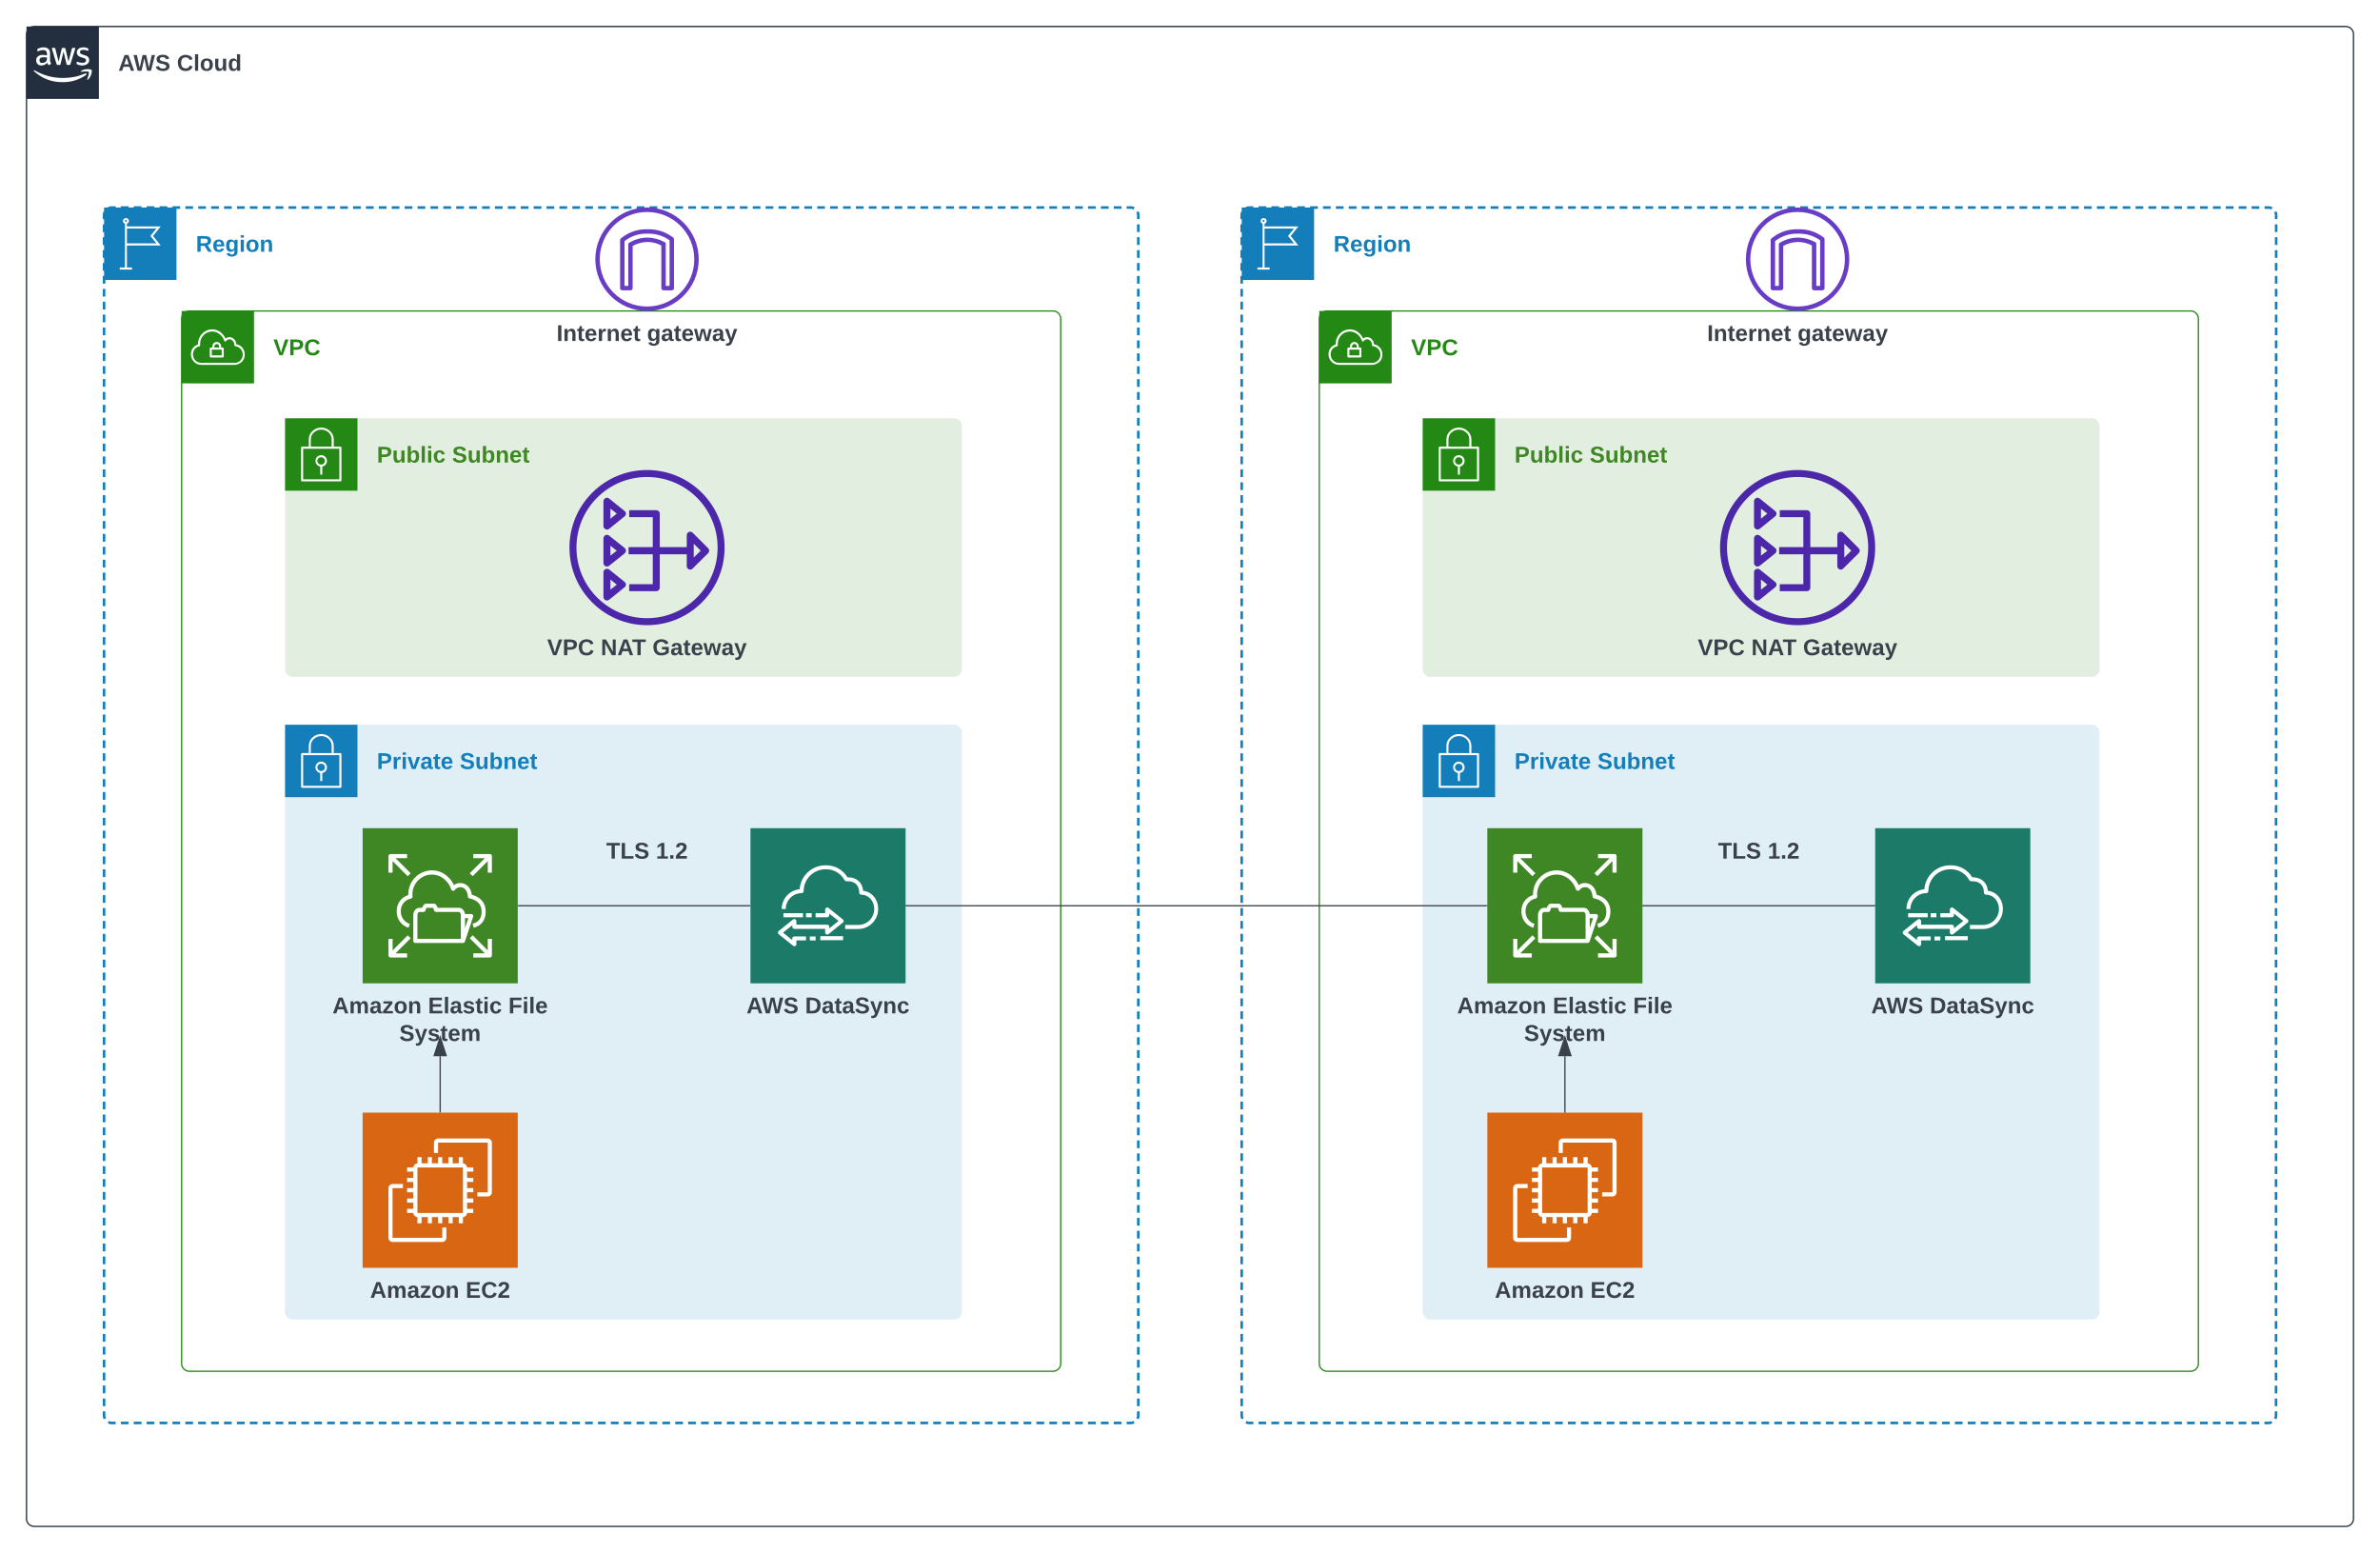 <svg xmlns="http://www.w3.org/2000/svg" xmlns:xlink="http://www.w3.org/1999/xlink" xmlns:lucid="lucid" width="1841" height="1201"><g transform="translate(120.5 180.5)" lucid:page-tab-id="0_0"><path d="M-100-154a6 6 0 0 1 6-6h1788a6 6 0 0 1 6 6V994a6 6 0 0 1-6 6H-94a6 6 0 0 1-6-6z" stroke="#232f3e" fill="#fff" fill-opacity="0"/><path d="M-100-160h56v56h-56v-56z" stroke="#fff" stroke-opacity="0" fill="#232f3e"/><path d="M-81.78-134.13c-.04.48.05.87.17 1.34.1.4.28.7.48 1.08.04.1.08.2.08.33 0 .2-.12.36-.28.46l-.95.62c-.12.08-.25.13-.37.13-.16 0-.33-.06-.45-.2-.2-.22-.36-.43-.52-.7-.17-.25-.3-.53-.45-.86-1.1 1.37-2.63 2.1-4.4 2.06-1.15.06-2.13-.3-2.96-1.08-.78-.8-1.14-1.76-1.1-2.85-.05-1.23.4-2.28 1.35-3.08 1.07-.85 2.3-1.23 3.66-1.16.57 0 1.02.02 1.6.1.57.1 1.1.2 1.72.33v-1.1c.08-.88-.16-1.67-.7-2.37-.74-.56-1.56-.8-2.46-.7-.53 0-1.03.07-1.6.2-.58.13-1.03.3-1.6.5l-.5.2h-.24c-.2 0-.33-.16-.33-.45v-.75c0-.18.04-.34.12-.5.1-.16.24-.26.4-.33.66-.3 1.2-.5 1.9-.67.77-.2 1.47-.3 2.3-.28 1.47-.13 2.78.26 3.9 1.2.94 1.05 1.35 2.28 1.22 3.67zm-6.07 2.28c.57 0 1.06-.1 1.6-.28.57-.2 1.03-.5 1.44-.96h-.02c.25-.27.42-.56.5-.93.12-.45.16-.84.16-1.3v-.67c-.53-.1-.94-.17-1.44-.2H-87c-.8-.08-1.55.12-2.2.58-.54.45-.8 1.04-.75 1.73-.04.62.13 1.16.54 1.6.44.38.97.52 1.55.45zm12 1.6c-.22 0-.42-.03-.6-.15-.15-.17-.23-.36-.32-.6l-3.5-11.5-.1-.62c0-.24.1-.37.36-.37h1.47c.2 0 .37.04.57.15.17.18.25.37.3.6l2.5 9.96 2.38-9.93c0-.24.08-.44.28-.6.17-.12.37-.16.58-.14h1.2c.24-.02.4.02.6.13.17.2.25.37.3.6l2.33 9.95 2.56-10c.04-.2.16-.4.33-.58.15-.1.36-.17.56-.14h1.4c.16 0 .33.12.37.3v.31s0 .2-.12.35l-3.6 11.53c-.05.22-.13.42-.3.6-.2.1-.37.14-.57.13h-1.27c-.25.04-.45-.02-.62-.15-.16-.17-.24-.36-.3-.6l-2.3-9.6-2.28 9.6c-.05.24-.13.44-.3.6-.2.13-.4.2-.6.16zm19.2.38c-.82 0-1.52-.07-2.3-.25-.65-.13-1.14-.3-1.72-.6-.2-.1-.37-.23-.45-.4-.08-.16-.12-.3-.12-.45v-.75c0-.3.12-.46.32-.46h.3l.36.16c.58.23 1.03.4 1.6.5.62.14 1.15.2 1.8.2.8.05 1.5-.1 2.2-.5.48-.3.77-.8.72-1.4.05-.4-.12-.76-.37-1.04-.46-.4-.95-.65-1.52-.8l-2.18-.68c-.95-.25-1.73-.73-2.38-1.5-.5-.65-.74-1.35-.74-2.18 0-.6.12-1.08.4-1.6.3-.5.63-.9 1.08-1.22.5-.38.98-.6 1.6-.78.66-.18 1.2-.26 1.9-.25.32-.03.6-.03.97 0l1 .16.8.22.67.26c.16.1.28.22.45.38.08.15.12.3.12.5v.7c0 .3-.12.47-.37.47-.2-.03-.37-.1-.57-.18-.95-.43-1.8-.6-2.88-.58-.7-.04-1.3.1-1.97.4-.5.3-.74.8-.7 1.36 0 .4.13.76.45 1.05.5.4 1 .65 1.6.82l2.1.67c.95.24 1.7.7 2.3 1.44.5.64.7 1.3.7 2.1 0 .63-.13 1.17-.37 1.73-.3.55-.62.95-1.1 1.32-.5.4-1 .66-1.6.84-.75.23-1.4.33-2.15.34zM-53.9-122.52c-5.6 3.82-11.36 5.58-18.15 5.56-8.54.05-15.82-2.74-22.16-8.45-.5-.42 0-1 .48-.68 7.07 4.05 14.03 5.9 22.2 5.9 6.1-.04 11.3-1.1 16.93-3.47.83-.35 1.52.55.7 1.14z" stroke="#fff" stroke-opacity="0" fill="#fff"/><path d="M-51.84-124.8c-.64-.8-4.16-.38-5.75-.2-.46 0-.53-.36-.1-.67 2.8-1.97 7.42-1.4 8-.73.6.67-.14 5.28-2.78 7.48-.4.34-.78.15-.6-.28.54-1.52 1.86-4.83 1.24-5.6z" stroke="#fff" stroke-opacity="0" fill="#fff"/><use xlink:href="#a" transform="matrix(1,0,0,1,-29,-140) translate(0 14.222)"/><use xlink:href="#b" transform="matrix(1,0,0,1,-29,-140) translate(45.333 14.222)"/><path d="M-40-14a6 6 0 0 1 6-6h788a6 6 0 0 1 6 6v928a6 6 0 0 1-6 6H-34a6 6 0 0 1-6-6z" fill="#fff" fill-opacity="0"/><path d="M-36.72-19.35l.87-.36.9-.23.95-.07h3m3.98 0h6m3.98 0h5.98m4 0h5.98m4 0h5.97m3.98 0h6m3.98 0h5.98m4 0h5.97m4 0h6m3.98 0h5.98m4 0h5.98m4 0h5.97m4 0h6m3.98 0h5.98m4 0h5.98m4 0h5.97m4 0h6m3.98 0h5.98m4 0h5.98m4 0h5.97m4 0h6m3.98 0h5.98m4 0h5.97m4 0h5.98m4 0h5.98m4 0h5.98m4 0h5.97m4 0h5.98m4 0h5.98m4 0h5.98m4 0h5.97m4 0h5.98m4 0h5.98m4 0h5.98m4 0h5.97m4 0h5.98m4 0h5.98m4 0h5.98m4 0h5.97m4 0H358m4 0h5.98m4 0h5.97m4 0h5.98m4 0h5.97m4 0h5.98m4 0h5.97m4 0h5.98m4 0h5.97m4 0h5.98m4 0h5.97m4 0h5.98m4 0h5.97m4 0h5.98m4 0h5.97m4 0h5.98m4 0h5.97m4 0h5.98m4 0h5.97m4 0h5.97m4 0h5.98m4 0h5.97m4 0h5.98m4 0h5.97m4 0h5.98m4 0h5.97m4 0h5.98m4 0h5.97m4 0h5.98m4 0h5.97m4 0h5.98m4 0h5.97m4 0h5.98m3.98 0h6m3.98 0h5.98m4 0h5.98m4 0h5.97m3.98 0h6m3.98 0h5.98m4 0H747m4 0H754l.94.07.9.22.88.35m2.63 2.63l.36.87.23.9.07.95v3m0 4v5.97m0 4v5.98m0 4v5.98m0 4v5.98m0 4v6m0 3.98v5.98m0 4v5.98m0 4v5.98m0 4v5.98m0 4v5.98m0 4v5.98m0 4v5.97m0 4v5.98m0 4v6m0 3.98v6m0 3.98v6m0 3.98v6m0 3.98v6m0 3.98v6m0 3.98v5.98m0 4v5.98m0 4v5.98m0 4v5.98m0 4v5.98m0 4v5.98m0 4v5.97m0 4v5.98m0 4v6m0 3.98v6m0 3.98v6m0 3.98v6m0 3.98v6m0 3.98v5.98m0 4v5.98m0 4v5.98m0 4v5.98m0 4v5.98m0 4v5.98m0 4v5.97m0 4v5.98m0 4v5.98m0 4v6m0 3.98v6m0 3.98v6m0 3.98v6m0 3.98V448m0 4v5.98m0 4v5.98m0 4v5.98m0 4v5.98m0 4v5.98m0 4v5.98m0 4v5.97m0 4v5.98m0 4v5.98m0 4v6m0 3.98v6m0 3.98v6m0 3.98v6m0 3.98v5.98m0 4v5.98m0 4v5.98m0 4v5.98m0 4v5.98m0 4v5.98m0 4v5.97m0 4v5.98m0 4v5.98m0 4v5.98m0 4v6m0 3.98v6m0 3.98v6m0 3.98v5.98m0 4v5.98m0 4v5.98m0 4v5.98m0 4v5.98m0 4v5.98m0 4v5.97m0 4v5.97m0 4v5.98m0 4v5.98m0 4v5.98m0 4v6m0 3.98v6m0 3.98v5.98m0 4v5.98m0 4v5.98m0 4v5.98m0 4v5.98m0 4v5.98m0 4V907m0 4V914l-.07.94-.22.9-.35.88m-2.63 2.63l-.87.36-.9.23-.95.07h-3m-3.98 0h-6m-3.98 0h-5.98m-4 0h-5.98m-4 0h-5.97m-3.98 0h-6m-3.98 0h-5.98m-4 0h-5.98m-3.98 0h-6m-3.98 0h-6m-3.97 0h-6m-3.98 0h-5.98m-4 0h-6m-3.98 0h-5.98m-4 0h-5.98m-4 0h-5.97m-4 0h-6m-3.98 0h-5.98m-4 0h-5.98m-4 0h-5.97m-4 0h-6m-3.98 0h-5.98m-4 0h-5.97m-4 0h-5.98m-4 0h-6m-3.98 0h-5.98m-4 0h-5.97m-4 0h-5.98m-4 0h-5.98m-4 0h-5.98m-4 0h-5.97m-4 0h-5.98m-4 0h-5.98m-4 0h-5.98m-4 0h-5.97m-4 0h-5.98m-4 0h-5.98m-4 0h-5.98m-4 0h-5.97m-4 0H362m-4 0h-5.98m-4 0h-5.97m-4 0h-5.98m-4 0h-5.97m-4 0h-5.98m-4 0h-5.97m-4 0h-5.98m-4 0h-5.97m-4 0h-5.98m-4 0h-5.97m-4 0h-5.98m-4 0h-5.97m-4 0h-5.98m-4 0h-5.97m-4 0h-5.97m-4 0h-5.98m-4 0h-5.97m-4 0h-5.98m-4 0h-5.97m-4 0h-5.98m-4 0h-5.97m-4 0h-5.98m-4 0h-5.97m-4 0h-5.98m-4 0h-5.97m-4 0h-5.98m-4 0H92.7m-4 0H82.7m-4 0h-5.97m-4 0h-5.98m-3.98 0h-6m-3.98 0h-6m-3.98 0h-6m-3.98 0h-5.98m-4 0H12.9m-4 0H2.92m-3.98 0h-6m-3.98 0h-5.98m-4 0H-27m-4 0H-34l-.94-.07-.9-.22-.88-.35m-2.63-2.63l-.36-.87-.23-.9-.07-.95v-3m0-4v-5.97m0-4v-5.98m0-4v-5.98m0-4v-5.98m0-4v-6m0-3.98v-6m0-3.98v-5.98m0-4v-5.98m0-4v-5.98m0-4v-5.98m0-4v-5.98m0-4v-5.98m0-4v-5.97m0-4v-6m0-3.98v-6m0-3.98v-6m0-3.98v-6m0-3.98v-6m0-3.98v-6m0-3.98v-5.98m0-4v-5.98m0-4v-5.98m0-4v-5.98m0-4v-5.98m0-4v-5.98m0-4v-5.97m0-4v-5.98m0-4v-6m0-3.98v-6m0-3.98v-6m0-3.98v-6m0-3.98v-5.98m0-4v-5.98m0-4v-5.98m0-4v-5.98m0-4v-5.98m0-4v-5.98m0-4v-5.98m0-4v-5.98m0-4v-5.97m0-4v-5.98m0-4v-6m0-3.98v-6m0-3.98v-6m0-3.98v-6m0-3.98V452m0-4v-5.98m0-4v-5.98m0-4v-5.98m0-4v-5.98m0-4v-5.98m0-4v-5.98m0-4v-5.97m0-4v-5.98m0-4v-5.98m0-4v-6m0-3.98v-6m0-3.98v-6m0-3.98v-6m0-3.98v-5.98m0-4v-5.98m0-4v-5.98m0-4v-5.98m0-4v-5.98m0-4v-5.98m0-4v-5.97m0-4v-5.98m0-4v-5.98m0-4v-5.98m0-4v-6m0-3.98v-6m0-3.98v-5.98m0-4v-5.98m0-4v-5.98m0-4v-5.98m0-4v-5.98m0-4v-5.98m0-4v-5.98m0-4v-5.98m0-4v-5.97m0-4v-5.98m0-4v-5.98m0-4V82.8m0-4v-6m0-3.98v-6m0-3.98v-5.98m0-4V42.9m0-4V32.9m0-4v-5.98m0-4v-5.98m0-4V2.97m0-4V-7m0-4v-3l.07-.94.22-.9.35-.88" stroke="#147eba" stroke-width="2" fill="none"/><path d="M-40-20h56v56h-56v-56z" stroke="#fff" stroke-opacity="0" fill="#147eba"/><path d="M3.84 9.36L-2.12 2l5.96-7.4h-26.17V-7.5c.98-.32 1.62-1.16 1.62-2.2-.1-1.15-1.03-2.02-2.17-2.14-1.3-.08-2.44.87-2.53 2.15 0 1.03.63 1.87 1.58 2.2V26.4h-4.02V28h9.44v-1.6h-3.93V9.37zM-23.12-10.4c.4-.03.76.33.76.73 0 .44-.32.76-.73.76-.4.03-.75-.33-.75-.73v-.04c0-.4.32-.72.73-.72zM.48-3.77L-4.17 2 .48 7.73h-22.8v-11.5z" stroke="#fff" stroke-opacity="0" fill="#fff"/><use xlink:href="#c" transform="matrix(1,0,0,1,31,0) translate(0 14.222)"/><path d="M20 66a6 6 0 0 1 6-6h668a6 6 0 0 1 6 6v808a6 6 0 0 1-6 6H26a6 6 0 0 1-6-6z" stroke="#248814" fill="#fff" fill-opacity="0"/><path d="M20 60h56v56H20V60z" stroke="#fff" stroke-opacity="0" fill="#248814"/><path d="M51.76 88.3h-1.18v-1.1c-.12-1.73-1.48-3.07-3.2-3.2-1.9-.13-3.54 1.3-3.67 3.2v1.07h-1.17c-.45 0-.8.36-.8.8v6.13c0 .44.36.8.8.8h9.23c.44 0 .8-.36.8-.8v-6.1c0-.43-.36-.8-.8-.8zm-6.4-1.06c.1-1.02 1-1.77 2-1.67.9.08 1.58.77 1.67 1.67v1.06H45.3zM51 94.32h-7.67V89.9h7.63z" stroke="#fff" stroke-opacity="0" fill="#fff"/><path d="M62.27 85.75c-.1-2.45-1.58-4.48-3.87-5.3-1.58-.47-3.16-.14-4.4.9-.68-1.45-1.47-2.6-2.6-3.76-3.24-3.36-7.94-4.3-12.18-2.4-4.04 1.9-6.4 5.63-6.54 10.05v.7c-3.4.97-5.66 4.08-5.5 7.65v.63c.4 4.28 3.92 7.52 8.2 7.47h26s7.42-.64 7.42-8.1c.04-3.9-2.66-7.2-6.53-7.85zm-.96 14.38H35.4c-3.47.06-6.3-2.52-6.6-5.96v-.52c-.15-3.05 1.93-5.7 4.92-6.3.38-.12.63-.48.6-.9-.06-.4-.06-.73 0-1.14.07-3.78 2.1-6.94 5.52-8.6 1.25-.56 2.4-.8 3.83-.84 2.62.08 4.87 1.04 6.7 2.94 1.25 1.3 2.04 2.6 2.62 4.3.03.15.1.28.24.37.37.27.87.2 1.12-.17.83-1.18 2.25-1.67 3.62-1.3 1.8.72 2.87 2.4 2.83 4.32-.07.4.22.83.64.9 3.58.36 6.2 3.55 5.82 7.12-.3 3.13-2.7 5.52-5.82 5.85z" stroke="#fff" stroke-opacity="0" fill="#fff"/><use xlink:href="#d" transform="matrix(1,0,0,1,91,80) translate(0 14.222)"/><path d="M100 149a6 6 0 0 1 6-6h511.54a6 6 0 0 1 6 6v188a6 6 0 0 1-6 6H106a6 6 0 0 1-6-6z" fill="#248814" fill-opacity=".13"/><path d="M100 143h56v56h-56v-56z" stroke="#fff" stroke-opacity="0" fill="#248814"/><path d="M143.38 165.18c-.15-.17-.34-.25-.56-.25h-5.15v-5.58c-.03-2.54-.96-4.7-2.84-6.4-1.9-1.83-4.15-2.75-6.77-2.75-2.65 0-4.9.83-6.8 2.62-1.9 1.7-2.87 3.87-2.9 6.4v5.66h-5.15c-.24 0-.43.1-.58.25-.16.17-.22.34-.22.6V191c0 .43.34.8.8.8h29.6c.46 0 .8-.37.8-.8v-25.28c0-.2-.06-.38-.22-.54zm-23.46-5.9c.03-2.13.8-3.88 2.37-5.3 1.6-1.5 3.52-2.2 5.73-2.2 2.22 0 4.12.75 5.7 2.25 1.54 1.4 2.32 3.2 2.32 5.32v5.58H119.9zm22.1 30.94h-28.03v-23.7h28z" stroke="#fff" stroke-opacity="0" fill="#fff"/><path d="M127.2 180.3v6.25h1.6v-6.23c2.13-.4 3.62-2.2 3.63-4.35 0-2.43-1.97-4.4-4.4-4.43-2.2-.03-4.06 1.5-4.44 3.68-.42 2.4 1.2 4.68 3.6 5.1zm.82-7.15c.78 0 1.44.27 2 .82.54.56.82 1.22.8 2 .03 1.55-1.2 2.8-2.74 2.82h-.06c-1.56.1-2.92-1.06-3.04-2.62-.12-1.56 1.05-2.93 2.6-3.03.16-.02.28-.02.44 0z" stroke="#fff" stroke-opacity="0" fill="#fff"/><use xlink:href="#e" transform="matrix(1,0,0,1,171,163) translate(0 14.222)"/><use xlink:href="#f" transform="matrix(1,0,0,1,171,163) translate(58.173 14.222)"/><path d="M100 386a6 6 0 0 1 6-6h511.54a6 6 0 0 1 6 6v448a6 6 0 0 1-6 6H106a6 6 0 0 1-6-6z" fill="#147eba" fill-opacity=".13"/><path d="M100 380h56v56h-56v-56z" stroke="#fff" stroke-opacity="0" fill="#147eba"/><path d="M143.38 402.18c-.15-.17-.34-.25-.56-.25h-5.15v-5.58c-.03-2.54-.96-4.7-2.84-6.4-1.9-1.83-4.15-2.75-6.77-2.75-2.65 0-4.9.83-6.8 2.62-1.9 1.7-2.87 3.87-2.9 6.4v5.66h-5.15c-.24 0-.43.1-.58.25-.16.17-.22.34-.22.6V428c0 .43.34.8.8.8h29.6c.46 0 .8-.37.8-.8v-25.28c0-.2-.06-.38-.22-.54zm-23.46-5.9c.03-2.13.8-3.88 2.37-5.3 1.6-1.5 3.52-2.2 5.73-2.2 2.22 0 4.12.75 5.7 2.25 1.54 1.4 2.32 3.2 2.32 5.32v5.58H119.9zm22.1 30.94h-28.03v-23.7h28z" stroke="#fff" stroke-opacity="0" fill="#fff"/><path d="M127.2 417.3v6.25h1.6v-6.23c2.13-.4 3.62-2.2 3.63-4.35 0-2.43-1.97-4.4-4.4-4.43-2.2-.03-4.06 1.5-4.44 3.68-.42 2.4 1.2 4.68 3.6 5.1zm.82-7.15c.78 0 1.44.27 2 .83.54.55.82 1.2.8 2 .03 1.54-1.2 2.8-2.74 2.8h-.06c-1.56.13-2.92-1.04-3.04-2.6-.12-1.56 1.05-2.93 2.6-3.03.16-.02.28-.02.44 0z" stroke="#fff" stroke-opacity="0" fill="#fff"/><use xlink:href="#g" transform="matrix(1,0,0,1,171,400) translate(0 14.222)"/><use xlink:href="#h" transform="matrix(1,0,0,1,171,400) translate(64.148 14.222)"/><path d="M840-14a6 6 0 0 1 6-6h788a6 6 0 0 1 6 6v928a6 6 0 0 1-6 6H846a6 6 0 0 1-6-6z" fill="#fff" fill-opacity="0"/><path d="M843.28-19.35l.87-.36.9-.23.95-.07h3m3.98 0h6m3.98 0h5.98m4 0h5.98m4 0h5.97m3.98 0h6m3.98 0h5.98m4 0h5.98m3.98 0h6m3.98 0h6m3.97 0h6m3.98 0h5.98m4 0h6m3.98 0h5.98m4 0h5.98m4 0h5.97m4 0h6m3.98 0h5.98m4 0h5.98m4 0h5.97m4 0h6m3.98 0h5.98m4 0h5.97m4 0h5.98m4 0h5.98m4 0h5.98m4 0h5.97m4 0h5.98m4 0h5.98m4 0h5.98m4 0h5.97m4 0h5.98m4 0h5.98m4 0h5.98m4 0h5.97m4 0h5.98m4 0h5.98m4 0h5.98m4 0h5.97m4 0h5.98m4 0h5.98m4 0h5.97m4 0h5.98m4 0h5.97m4 0h5.98m4 0h5.97m4 0h5.98m4 0h5.97m4 0h5.98m4 0h5.97m4 0h5.98m4 0h5.97m4 0h5.98m4 0h5.97m4 0h5.97m4 0h5.98m4 0h5.98m4 0h5.97m4 0h5.97m4 0h5.98m4 0h5.97m4 0h5.98m4 0h5.97m4 0h5.98m4 0h5.97m4 0h5.98m4 0h5.97m4 0h5.98m4 0h5.97m4 0h5.98m3.98 0h6m3.98 0h6m3.98 0h6m3.98 0h5.98m4 0h5.98m4 0h5.97m3.98 0h6m3.98 0h5.98m4 0h5.98m4 0h2.98l.94.07.9.22.88.35m2.63 2.63l.36.87.23.9.07.95v3m0 4v5.97m0 4v5.98m0 4v5.98m0 4v5.98m0 4v6m0 3.98v5.98m0 4v5.98m0 4v5.98m0 4v5.98m0 4v5.98m0 4v5.98m0 4v5.97m0 4v5.98m0 4v6m0 3.98v6m0 3.98v6m0 3.98v6m0 3.98v6m0 3.98v6m0 3.98v5.98m0 4v5.98m0 4v5.98m0 4v5.98m0 4v5.98m0 4v5.98m0 4v5.97m0 4v5.98m0 4v6m0 3.98v6m0 3.98v6m0 3.98v6m0 3.98v6m0 3.98v5.98m0 4v5.98m0 4v5.98m0 4v5.98m0 4v5.98m0 4v5.98m0 4v5.97m0 4v5.98m0 4v5.98m0 4v6m0 3.98v6m0 3.98v6m0 3.98v6m0 3.98V448m0 4v5.98m0 4v5.98m0 4v5.98m0 4v5.98m0 4v5.98m0 4v5.98m0 4v5.97m0 4v5.98m0 4v5.98m0 4v6m0 3.98v6m0 3.98v6m0 3.98v6m0 3.98v5.98m0 4v5.98m0 4v5.98m0 4v5.98m0 4v5.98m0 4v5.98m0 4v5.97m0 4v5.98m0 4v5.98m0 4v5.98m0 4v6m0 3.98v6m0 3.98v6m0 3.98v5.98m0 4v5.98m0 4v5.98m0 4v5.98m0 4v5.98m0 4v5.98m0 4v5.97m0 4v5.97m0 4v5.98m0 4v5.98m0 4v5.98m0 4v6m0 3.98v6m0 3.98v5.98m0 4v5.98m0 4v5.98m0 4v5.98m0 4v5.98m0 4v5.98m0 4V907m0 4V914l-.07.94-.22.9-.35.88m-2.63 2.63l-.87.36-.9.23-.95.07h-3m-3.98 0h-6m-3.98 0h-5.98m-4 0h-5.98m-4 0h-5.97m-3.98 0h-6m-3.98 0h-5.98m-4 0h-5.98m-4 0h-5.97m-3.98 0h-6m-3.97 0h-6m-3.98 0h-5.98m-4 0h-6m-3.98 0h-5.98m-4 0h-5.98m-4 0h-5.97m-4 0h-6m-3.98 0h-5.98m-4 0h-5.98m-4 0h-5.97m-4 0h-6m-3.98 0h-5.98m-4 0h-5.97m-4 0h-5.98m-4 0h-5.98m-4 0h-5.98m-4 0h-5.97m-4 0h-5.98m-4 0h-5.98m-4 0h-5.98m-4 0h-5.97m-4 0h-5.98m-4 0h-5.98m-4 0h-5.98m-4 0h-5.97m-4 0h-5.98m-4 0h-5.98m-4 0h-5.98m-4 0h-5.97m-4 0H1242m-4 0h-5.98m-4 0h-5.97m-4 0h-5.98m-4 0h-5.97m-4 0h-5.98m-4 0h-5.97m-4 0h-5.98m-4 0h-5.97m-4 0h-5.98m-4 0h-5.97m-4 0h-5.98m-4 0h-5.97m-4 0h-5.98m-4 0h-5.97m-4 0h-5.97m-4 0h-5.98m-4 0h-5.98m-4 0h-5.97m-4 0h-5.97m-4 0h-5.98m-4 0h-5.97m-4 0h-5.98m-4 0h-5.97m-4 0h-5.98m-4 0h-5.97m-4 0h-5.98m-4 0h-5.97m-4 0h-5.98m-4 0h-5.97m-4 0h-5.98m-4 0h-5.97m-4 0h-5.98m-3.98 0h-6m-3.98 0h-5.98m-4 0h-5.98m-4 0h-5.97m-3.98 0h-6m-3.98 0h-5.98m-4 0H853m-4 0H846l-.94-.07-.9-.22-.88-.35m-2.63-2.63l-.36-.87-.23-.9-.07-.95v-3m0-4v-5.97m0-4v-5.98m0-4v-5.98m0-4v-5.98m0-4v-6m0-3.98v-6m0-3.98v-5.98m0-4v-5.98m0-4v-5.98m0-4v-5.98m0-4v-5.98m0-4v-5.98m0-4v-5.97m0-4v-6m0-3.98v-6m0-3.98v-6m0-3.98v-6m0-3.98v-6m0-3.98v-6m0-3.98v-5.98m0-4v-5.98m0-4v-5.98m0-4v-5.98m0-4v-5.98m0-4v-5.98m0-4v-5.97m0-4v-5.98m0-4v-6m0-3.98v-6m0-3.98v-6m0-3.98v-6m0-3.98v-5.98m0-4v-5.98m0-4v-5.98m0-4v-5.98m0-4v-5.98m0-4v-5.98m0-4v-5.98m0-4v-5.98m0-4v-5.97m0-4v-5.98m0-4v-6m0-3.98v-6m0-3.98v-6m0-3.98v-6m0-3.98V452m0-4v-5.98m0-4v-5.98m0-4v-5.98m0-4v-5.98m0-4v-5.98m0-4v-5.98m0-4v-5.97m0-4v-5.98m0-4v-5.98m0-4v-6m0-3.98v-6m0-3.98v-6m0-3.98v-6m0-3.98v-5.98m0-4v-5.98m0-4v-5.98m0-4v-5.98m0-4v-5.98m0-4v-5.98m0-4v-5.97m0-4v-5.98m0-4v-5.98m0-4v-5.98m0-4v-6m0-3.98v-6m0-3.98v-5.98m0-4v-5.98m0-4v-5.98m0-4v-5.98m0-4v-5.98m0-4v-5.98m0-4v-5.98m0-4v-5.98m0-4v-5.97m0-4v-5.98m0-4v-5.98m0-4V82.8m0-4v-6m0-3.98v-6m0-3.98v-5.98m0-4V42.9m0-4V32.9m0-4v-5.98m0-4v-5.98m0-4V2.97m0-4V-7m0-4v-3l.07-.94.22-.9.35-.88" stroke="#147eba" stroke-width="2" fill="none"/><path d="M840-20h56v56h-56v-56z" stroke="#fff" stroke-opacity="0" fill="#147eba"/><path d="M883.84 9.36L877.88 2l5.96-7.4h-26.17V-7.5c.98-.32 1.62-1.16 1.62-2.2-.1-1.15-1.03-2.02-2.17-2.14-1.3-.08-2.44.87-2.53 2.15 0 1.03.63 1.87 1.58 2.2V26.4h-4.02V28h9.44v-1.6h-3.93V9.37zM856.88-10.4c.4-.03.76.33.76.73 0 .44-.32.76-.73.76-.4.03-.75-.33-.75-.73v-.04c0-.4.32-.72.73-.72zm23.6 6.62L875.83 2l4.65 5.73h-22.8v-11.5z" stroke="#fff" stroke-opacity="0" fill="#fff"/><use xlink:href="#c" transform="matrix(1,0,0,1,911,0) translate(0 14.222)"/><path d="M900 66a6 6 0 0 1 6-6h668a6 6 0 0 1 6 6v808a6 6 0 0 1-6 6H906a6 6 0 0 1-6-6z" stroke="#248814" fill="#fff" fill-opacity="0"/><path d="M900 60h56v56h-56V60z" stroke="#fff" stroke-opacity="0" fill="#248814"/><path d="M931.76 88.3h-1.18v-1.1c-.12-1.73-1.48-3.07-3.2-3.2-1.9-.13-3.54 1.3-3.67 3.2v1.07h-1.17c-.44 0-.8.36-.8.8v6.13c0 .44.36.8.8.8h9.23c.44 0 .8-.36.8-.8v-6.1c0-.43-.36-.8-.8-.8zm-6.4-1.06c.1-1.02 1-1.77 2-1.67.9.08 1.58.77 1.67 1.67v1.06h-3.72zm5.65 7.08h-7.67V89.9h7.63z" stroke="#fff" stroke-opacity="0" fill="#fff"/><path d="M942.27 85.75c-.1-2.45-1.58-4.48-3.87-5.3-1.58-.47-3.16-.14-4.4.9-.68-1.45-1.47-2.6-2.6-3.76-3.24-3.36-7.94-4.3-12.18-2.4-4.04 1.9-6.4 5.63-6.54 10.05v.7c-3.4.97-5.66 4.08-5.5 7.65v.63c.4 4.28 3.92 7.52 8.2 7.47h26s7.42-.64 7.42-8.1c.04-3.9-2.66-7.2-6.53-7.85zm-.96 14.38h-25.9c-3.47.06-6.3-2.52-6.6-5.96v-.52c-.15-3.05 1.93-5.7 4.92-6.3.38-.12.63-.48.6-.9-.06-.4-.06-.73 0-1.14.07-3.78 2.1-6.94 5.52-8.6 1.25-.56 2.4-.8 3.83-.84 2.62.08 4.87 1.04 6.7 2.94 1.25 1.3 2.04 2.6 2.62 4.3.03.15.1.28.24.37.37.27.87.2 1.12-.17.83-1.18 2.25-1.67 3.62-1.3 1.8.72 2.87 2.4 2.83 4.32-.07.4.22.83.64.9 3.57.36 6.2 3.55 5.82 7.12-.3 3.13-2.7 5.52-5.82 5.85z" stroke="#fff" stroke-opacity="0" fill="#fff"/><use xlink:href="#d" transform="matrix(1,0,0,1,971,80) translate(0 14.222)"/><path d="M980 149a6 6 0 0 1 6-6h511.54a6 6 0 0 1 6 6v188a6 6 0 0 1-6 6H986a6 6 0 0 1-6-6z" fill="#248814" fill-opacity=".13"/><path d="M980 143h56v56h-56v-56z" stroke="#fff" stroke-opacity="0" fill="#248814"/><path d="M1023.38 165.18c-.15-.17-.34-.25-.56-.25h-5.15v-5.58c-.03-2.54-.96-4.7-2.84-6.4-1.9-1.83-4.15-2.75-6.77-2.75-2.65 0-4.9.83-6.8 2.62-1.9 1.7-2.87 3.87-2.9 6.4v5.66h-5.15c-.24 0-.43.1-.58.25-.16.17-.22.34-.22.6V191c0 .43.34.8.8.8h29.6c.46 0 .8-.37.8-.8v-25.28c0-.2-.06-.38-.22-.54zm-23.46-5.9c.03-2.13.8-3.88 2.37-5.3 1.6-1.5 3.52-2.2 5.73-2.2 2.22 0 4.12.75 5.7 2.25 1.54 1.4 2.32 3.2 2.32 5.32v5.58H999.9zm22.1 30.94h-28.03v-23.7h28z" stroke="#fff" stroke-opacity="0" fill="#fff"/><path d="M1007.2 180.3v6.25h1.6v-6.23c2.13-.4 3.62-2.2 3.63-4.35 0-2.43-1.97-4.4-4.4-4.43-2.2-.03-4.06 1.5-4.44 3.68-.42 2.4 1.2 4.68 3.6 5.1zm.82-7.15c.78 0 1.44.27 2 .82.54.56.82 1.22.8 2 .03 1.55-1.2 2.8-2.74 2.82h-.06c-1.56.1-2.92-1.06-3.04-2.62-.12-1.56 1.05-2.93 2.6-3.03.16-.02.28-.02.44 0z" stroke="#fff" stroke-opacity="0" fill="#fff"/><use xlink:href="#e" transform="matrix(1,0,0,1,1051,163) translate(0 14.222)"/><use xlink:href="#f" transform="matrix(1,0,0,1,1051,163) translate(58.173 14.222)"/><path d="M980 386a6 6 0 0 1 6-6h511.54a6 6 0 0 1 6 6v448a6 6 0 0 1-6 6H986a6 6 0 0 1-6-6z" fill="#147eba" fill-opacity=".13"/><path d="M980 380h56v56h-56v-56z" stroke="#fff" stroke-opacity="0" fill="#147eba"/><path d="M1023.38 402.18c-.15-.17-.34-.25-.56-.25h-5.15v-5.58c-.03-2.54-.96-4.7-2.84-6.4-1.9-1.83-4.15-2.75-6.77-2.75-2.65 0-4.9.83-6.8 2.62-1.9 1.7-2.87 3.87-2.9 6.4v5.66h-5.15c-.24 0-.43.1-.58.25-.16.17-.22.34-.22.6V428c0 .43.34.8.8.8h29.6c.46 0 .8-.37.8-.8v-25.28c0-.2-.06-.38-.22-.54zm-23.46-5.9c.03-2.13.8-3.88 2.37-5.3 1.6-1.5 3.52-2.2 5.73-2.2 2.22 0 4.12.75 5.7 2.25 1.54 1.4 2.32 3.2 2.32 5.32v5.58H999.9zm22.1 30.94h-28.03v-23.7h28z" stroke="#fff" stroke-opacity="0" fill="#fff"/><path d="M1007.2 417.3v6.25h1.6v-6.23c2.13-.4 3.62-2.2 3.63-4.35 0-2.43-1.97-4.4-4.4-4.43-2.2-.03-4.06 1.5-4.44 3.68-.42 2.4 1.2 4.68 3.6 5.1zm.82-7.15c.78 0 1.44.27 2 .83.54.55.82 1.2.8 2 .03 1.54-1.2 2.8-2.74 2.8h-.06c-1.56.13-2.92-1.04-3.04-2.6-.12-1.56 1.05-2.93 2.6-3.03.16-.02.28-.02.44 0z" stroke="#fff" stroke-opacity="0" fill="#fff"/><use xlink:href="#g" transform="matrix(1,0,0,1,1051,400) translate(0 14.222)"/><use xlink:href="#h" transform="matrix(1,0,0,1,1051,400) translate(64.148 14.222)"/><path d="M280.5 520h179" stroke="#3a414a" fill="none"/><path d="M280.5 520.5h-.5v-1h.5zM460 520.5h-.5v-1h.5z" stroke="#3a414a" stroke-width=".05" fill="#3a414a"/><path d="M380 183c33.12 0 60 26.88 60 60 0 33.12-26.88 60-60 60-33.12 0-60-26.88-60-60 0-33.12 26.88-60 60-60zm0 114.6c30.12 0 54.6-24.48 54.6-54.6s-24.48-54.6-54.6-54.6-54.6 24.48-54.6 54.6 24.48 54.6 54.6 54.6zm47.28-54.12c1.08 1.08 1.08 2.76 0 3.84l-12 11.88c-.48.6-1.2.84-1.92.84-.36 0-.6 0-.96-.24-1.08-.36-1.68-1.32-1.68-2.52v-9.12h-20.88v25.92c0 1.44-1.2 2.64-2.64 2.64h-21v-5.4h18.24v-23.16h-18.72v-5.52h18.72v-23.16H366.2v-5.4h21c1.44 0 2.64 1.2 2.64 2.64v25.92h20.88v-9.24c0-1.08.6-2.04 1.68-2.52.96-.36 2.16-.12 2.88.6zm-76.56-9.72l11.88 9.48c.6.48 1.08 1.32 1.08 2.16 0 .84-.48 1.56-1.08 2.16l-11.88 9.48c-.48.36-1.08.6-1.8.6-.36 0-.72-.12-1.08-.24-.96-.48-1.56-1.44-1.56-2.52V235.8c0-.96.6-1.92 1.56-2.4.84-.48 2.04-.36 2.88.36zm0 26.16l11.88 9.6c.6.48 1.08 1.32 1.08 2.16 0 .84-.48 1.56-1.08 2.04l-11.88 9.6c-.48.36-1.08.6-1.8.6-.36 0-.72-.12-1.08-.24-.96-.48-1.56-1.44-1.56-2.52v-19.08c0-1.08.6-2.04 1.56-2.4.84-.48 2.04-.36 2.88.24zm0-54.84l11.88 9.6c.6.48 1.08 1.2 1.08 2.04 0 .84-.48 1.68-1.08 2.16l-11.88 9.6c-.48.36-1.08.6-1.8.6-.36 0-.72-.12-1.08-.36-.96-.48-1.56-1.32-1.56-2.4v-19.08c0-1.08.6-2.04 1.56-2.52.84-.48 2.04-.36 2.88.36zm65.4 45.6l5.4-5.28-5.4-5.4zm-64.44-1.44l4.92-3.84-4.92-3.84zm0-28.56l4.92-3.96-4.92-3.84zm0 54.84l4.92-3.84-4.92-3.96z" stroke="#000" stroke-opacity="0" fill="#4d27aa"/><use xlink:href="#i" transform="matrix(1,0,0,1,290,312) translate(12.765 14.222)"/><use xlink:href="#j" transform="matrix(1,0,0,1,290,312) translate(54.198 14.222)"/><use xlink:href="#k" transform="matrix(1,0,0,1,290,312) translate(94.198 14.222)"/><path d="M220 679.5v-43.12" stroke="#3a414a" fill="none"/><path d="M220.5 680h-1v-.5h1z" stroke="#3a414a" stroke-width=".05" fill="#3a414a"/><path d="M220 621.62l4.63 14.26h-9.26z" stroke="#3a414a" fill="#3a414a"/><path d="M1270 183c33.12 0 60 26.88 60 60 0 33.12-26.88 60-60 60-33.12 0-60-26.88-60-60 0-33.12 26.88-60 60-60zm0 114.6c30.12 0 54.6-24.48 54.6-54.6s-24.48-54.6-54.6-54.6-54.6 24.48-54.6 54.6 24.48 54.6 54.6 54.6zm47.28-54.12c1.08 1.08 1.08 2.76 0 3.84l-12 11.88c-.48.6-1.2.84-1.92.84-.36 0-.6 0-.96-.24-1.08-.36-1.68-1.32-1.68-2.52v-9.12h-20.88v25.92c0 1.44-1.2 2.64-2.64 2.64h-21v-5.4h18.24v-23.16h-18.72v-5.52h18.72v-23.16h-18.24v-5.4h21c1.44 0 2.64 1.2 2.64 2.64v25.92h20.88v-9.24c0-1.08.6-2.04 1.68-2.52.96-.36 2.16-.12 2.88.6zm-76.56-9.72l11.88 9.48c.6.48 1.08 1.32 1.08 2.16 0 .84-.48 1.56-1.08 2.16l-11.88 9.48c-.48.36-1.08.6-1.8.6-.36 0-.72-.12-1.08-.24-.96-.48-1.56-1.44-1.56-2.52V235.8c0-.96.6-1.92 1.56-2.4.84-.48 2.04-.36 2.88.36zm0 26.16l11.88 9.6c.6.48 1.08 1.32 1.08 2.16 0 .84-.48 1.56-1.08 2.04l-11.88 9.6c-.48.36-1.08.6-1.8.6-.36 0-.72-.12-1.08-.24-.96-.48-1.56-1.44-1.56-2.52v-19.08c0-1.08.6-2.04 1.56-2.4.84-.48 2.04-.36 2.88.24zm0-54.84l11.88 9.6c.6.48 1.08 1.2 1.08 2.04 0 .84-.48 1.68-1.08 2.16l-11.88 9.6c-.48.36-1.08.6-1.8.6-.36 0-.72-.12-1.08-.36-.96-.48-1.56-1.32-1.56-2.4v-19.08c0-1.08.6-2.04 1.56-2.52.84-.48 2.04-.36 2.88.36zm65.4 45.6l5.4-5.28-5.4-5.4zm-64.44-1.44l4.92-3.84-4.92-3.84zm0-28.56l4.92-3.96-4.92-3.84zm0 54.84l4.92-3.84-4.92-3.96z" stroke="#000" stroke-opacity="0" fill="#4d27aa"/><use xlink:href="#i" transform="matrix(1,0,0,1,1180,312) translate(12.765 14.222)"/><use xlink:href="#j" transform="matrix(1,0,0,1,1180,312) translate(54.198 14.222)"/><use xlink:href="#k" transform="matrix(1,0,0,1,1180,312) translate(94.198 14.222)"/><path d="M160 460h120v120H160V460z" stroke="#fff" stroke-opacity="0" stroke-width="2" fill="#3f8624"/><path d="M183.2 485.45l11.66 11.7 2.28-2.3-11.7-11.65h8.95V480h-12.8c-.88 0-1.6.72-1.6 1.6v12.8h3.2zM258.4 480h-12.8v3.2h8.95l-11.7 11.66 2.3 2.28 11.65-11.7v8.95h3.2v-12.8c0-.88-.72-1.6-1.6-1.6zM194.86 542.86l-11.66 11.7v-8.95H180v12.8c0 .88.72 1.6 1.6 1.6h12.8v-3.2h-8.95l11.7-11.66zM256.8 554.55l-11.66-11.7-2.28 2.3 11.7 11.65h-8.95v3.2h12.8c.88 0 1.6-.72 1.6-1.6v-12.8h-3.2zM207.35 497.2c5.93-2.63 12.53-1.34 17 3.33 2 2.04 3.3 4.17 4.2 6.88.15.28.28.55.56.73.7.53 1.73.4 2.2-.32 1.04-1.4 2.56-2.2 4.28-2.2 2.48 0 5.44 1.86 5.78 7.2 0 .7.55 1.32 1.24 1.46 6.27 1.33 9.43 4.8 9.43 10.22 0 5.15-2.27 8.22-6.95 9.37l.76 3.1c6.06-1.45 9.36-5.9 9.36-12.47 0-6.53-3.8-11.2-10.74-13.07-.83-6.2-4.96-9-8.88-9-1.86-.05-3.44.48-4.96 1.6-1.03-2.27-2.27-4.05-4.06-5.83-5.37-5.6-13.28-7.15-20.44-4-6.6 3.1-10.67 9.3-10.8 16.62v.88c-5.6 1.78-9.17 6.84-8.96 12.66v.94c.34 5.5 3.78 10 9.1 11.73l1.02-3c-4-1.3-6.6-4.72-6.95-8.9v-.76c-.2-4.84 3.1-9.06 7.9-9.95.7-.2 1.18-.85 1.18-1.6-.06-.68-.13-1.2-.13-1.88.14-6.04 3.45-11.1 8.88-13.73z" stroke="#fff" stroke-opacity="0" stroke-width="2" fill="#fff"/><path d="M245.5 528.52c.2-.5.1-1.03-.22-1.46-.28-.42-.74-.66-1.3-.66h-4.78c-.18-1.43-.74-2.62-1.8-3.62-.8-.82-1.77-1.22-2.93-1.2h-16.43c-.42-1.26-1.2-2.9-2.46-3.18H208.9c-1.44 0-2.37 1.8-2.88 3.2h-1.9c-1.2-.04-2.23.33-3.06 1.15-1.2 1.2-1.86 2.7-1.86 4.44v20c0 .87.7 1.6 1.58 1.6h36.8c.74 0 1.3-.43 1.53-1.1zm-3.75 1.07l-2.55 7.74v-7.75zm-5.75 16h-33.6v-18.4c0-.8.23-1.5.8-2.08.18-.25.46-.34.73-.3h3.2c.84 0 1.54-.67 1.58-1.53.2-.6.43-1.13.7-1.7h5.16c.28.54.46 1.03.6 1.6 0 .88.75 1.6 1.63 1.6h17.7c.25 0 .48.1.62.32.6.58.88 1.27.88 2.07z" stroke="#fff" stroke-opacity="0" stroke-width="2" fill="#fff"/><use xlink:href="#l" transform="matrix(1,0,0,1,130,589) translate(6.667 14.222)"/><use xlink:href="#m" transform="matrix(1,0,0,1,130,589) translate(80.593 14.222)"/><use xlink:href="#n" transform="matrix(1,0,0,1,130,589) translate(142.765 14.222)"/><use xlink:href="#o" transform="matrix(1,0,0,1,130,589) translate(58.42 35.556)"/><path d="M460 460h120v120H460V460z" stroke="#fff" stroke-opacity="0" fill="#1c7b68"/><path d="M507.38 528.9h-4.42v-3.13h4.42zm-6.75-3.13H485.5v3.13h15.13zm31.02 17.78h-17.6v3.07h17.6zm-21.25.2h-4.5v3.06h4.5zm-15.74 7.44c.54-.26.85-.83.85-1.4v-3h7.46v-3.06h-9c-.93 0-1.63.7-1.63 1.56v1.26l-7.13-5.76 7.2-5.76v1.25c0 .87.7 1.62 1.64 1.62h23.73v2.88c.08.3.16.56.3.8.55.76 1.56.9 2.26.4l11.17-8.96c.08-.07.15-.13.23-.13.54-.68.47-1.68-.23-2.3l-11.17-8.96c-.23-.18-.54-.25-.85-.3-.86 0-1.63.62-1.7 1.55v2.87h-7.38v3.13h8.92c.93 0 1.63-.75 1.63-1.62v-1.25l7.2 5.75-7.2 5.76v-1.3c0-.9-.7-1.58-1.63-1.58h-23.8v-2.8c0-.33-.16-.58-.32-.83-.46-.75-1.47-.94-2.17-.44l-11.25 9c-.07 0-.07.07-.15.13-.54.7-.47 1.7.15 2.26l11.25 9c.23.2.54.3.93.3.23 0 .47 0 .7-.1zm64.14-28.62c0-7.57-4.9-13.4-11.63-14.15-.55-6.44-5.12-10.45-11.87-10.45h-.23c-3.8-6.07-9.93-9.4-17.07-9.26-10.47 0-19.15 8-19.93 18.52-7.9.76-13.88 7.33-13.88 15.28h3.1c0-6.76 5.5-12.27 12.25-12.27.93 0 1.62-.75 1.62-1.63 0-9.26 7.53-16.77 16.83-16.84 6.3-.12 11.72 2.95 14.82 8.45.3.5.77.75 1.4.82h1.08c5.58 0 8.84 3.25 8.84 8.82 0 .88.7 1.57 1.63 1.57 5.66 0 10 4.82 10 11.14-.07 6.76-5.5 12.27-12.33 12.27h-10.16v3.13h10.16c8.46 0 15.36-6.95 15.36-15.46z" stroke="#fff" stroke-opacity="0" fill="#fff"/><use xlink:href="#a" transform="matrix(1,0,0,1,430,589) translate(26.914 14.222)"/><use xlink:href="#p" transform="matrix(1,0,0,1,430,589) translate(72.247 14.222)"/><use xlink:href="#q" transform="matrix(1,0,0,1,430,589) translate(90 35.556)"/><path d="M160 680h120v120H160V680z" stroke="#fff" stroke-opacity="0" stroke-width="2" fill="#d86613"/><path d="M256.8 744.8h-8.02v-3.18h8.02v-38.44h-38.44v8.02h-3.18v-8.02c0-1.75 1.44-3.18 3.2-3.18h38.42c1.75 0 3.18 1.43 3.18 3.18v38.44c0 1.75-1.43 3.18-3.18 3.18zM221.6 780h-38.44c-1.74 0-3.18-1.43-3.18-3.18v-38.44c0-1.75 1.44-3.18 3.2-3.18h8v3.18h-8.02v38.44h38.44v-8.02h3.18v8.02c0 1.75-1.43 3.18-3.18 3.18z" stroke="#fff" stroke-opacity="0" stroke-width="2" fill="#fff"/><path d="M245.6 725.6v-3.2h-4.8c-.12-1.7-1.5-3.08-3.2-3.2v-4.8h-3.2v4.8h-4.77v-4.8h-3.23v4.8h-4.8v-4.8h-3.2v4.8h-4.8v-4.8h-3.17v4.8h-4.82v-4.8h-3.2v4.8c-1.7.12-3.1 1.5-3.2 3.2h-4.8v3.2h4.8v4.83h-4.8v3.17h4.8v4.8h-4.8v3.2h4.8v4.8h-4.8v3.23h4.8v4.76h-4.8v3.2h4.8c.12 1.7 1.5 3.08 3.2 3.2v4.8h3.2v-4.8h4.83v4.8h3.17v-4.8h4.8v4.8h3.2v-4.8h4.8v4.8h3.23v-4.8h4.76v4.8h3.2v-4.8c1.7-.12 3.1-1.5 3.2-3.2h4.8v-3.2h-4.8v-4.77h4.8v-3.23h-4.8v-4.8h4.8v-3.2h-4.8v-4.8h4.8v-3.17h-4.8v-4.82zm-8 31.7c0 .16-.14.3-.3.3h-34.6c-.16 0-.3-.14-.3-.3v-34.6c0-.16.14-.3.3-.3h34.6c.16 0 .3.14.3.3z" stroke="#fff" stroke-opacity="0" stroke-width="2" fill="#fff"/><use xlink:href="#r" transform="matrix(1,0,0,1,130,809) translate(35.778 14.222)"/><use xlink:href="#s" transform="matrix(1,0,0,1,130,809) translate(109.704 14.222)"/><path d="M1030 460h120v120h-120V460z" stroke="#fff" stroke-opacity="0" stroke-width="2" fill="#3f8624"/><path d="M1053.2 485.45l11.66 11.7 2.28-2.3-11.7-11.65h8.95V480h-12.8c-.88 0-1.6.72-1.6 1.6v12.8h3.2zM1128.4 480h-12.8v3.2h8.95l-11.7 11.66 2.3 2.28 11.65-11.7v8.95h3.2v-12.8c0-.88-.72-1.6-1.6-1.6zM1064.86 542.86l-11.66 11.7v-8.95h-3.2v12.8c0 .88.72 1.6 1.6 1.6h12.8v-3.2h-8.95l11.7-11.66zM1126.8 554.55l-11.66-11.7-2.28 2.3 11.7 11.65h-8.95v3.2h12.8c.88 0 1.6-.72 1.6-1.6v-12.8h-3.2zM1077.36 497.2c5.92-2.63 12.52-1.34 17 3.33 2 2.04 3.3 4.17 4.2 6.88.14.28.27.55.55.73.7.53 1.73.4 2.2-.32 1.05-1.4 2.56-2.2 4.28-2.2 2.48 0 5.44 1.86 5.78 7.2 0 .7.55 1.32 1.24 1.46 6.27 1.33 9.43 4.8 9.43 10.22 0 5.15-2.27 8.22-6.95 9.37l.76 3.1c6.06-1.45 9.36-5.9 9.36-12.47 0-6.53-3.8-11.2-10.74-13.07-.83-6.2-4.96-9-8.88-9-1.86-.05-3.44.48-4.96 1.6-1.03-2.27-2.27-4.05-4.06-5.83-5.37-5.6-13.28-7.15-20.44-4-6.6 3.1-10.67 9.3-10.8 16.62v.88c-5.6 1.78-9.17 6.84-8.96 12.66v.94c.34 5.5 3.8 10 9.1 11.73l1.02-3c-4-1.3-6.6-4.72-6.95-8.9v-.76c-.2-4.84 3.1-9.06 7.9-9.95.7-.2 1.18-.85 1.18-1.6-.06-.68-.13-1.2-.13-1.88.14-6.04 3.45-11.1 8.88-13.73z" stroke="#fff" stroke-opacity="0" stroke-width="2" fill="#fff"/><path d="M1115.5 528.52c.2-.5.1-1.03-.22-1.46-.28-.42-.74-.66-1.3-.66h-4.78c-.18-1.43-.74-2.62-1.8-3.62-.8-.82-1.77-1.22-2.93-1.2h-16.43c-.42-1.26-1.2-2.9-2.46-3.18H1078.9c-1.44 0-2.37 1.8-2.88 3.2h-1.9c-1.2-.04-2.23.33-3.06 1.15-1.2 1.2-1.86 2.7-1.86 4.44v20c0 .87.7 1.6 1.58 1.6h36.8c.74 0 1.3-.43 1.53-1.1zm-3.75 1.07l-2.55 7.74v-7.75zm-5.75 16h-33.6v-18.4c0-.8.23-1.5.8-2.08.18-.25.45-.34.73-.3h3.2c.84 0 1.54-.67 1.58-1.53.2-.6.43-1.13.7-1.7h5.16c.28.54.46 1.03.6 1.6 0 .88.75 1.6 1.63 1.6h17.72c.23 0 .46.1.6.32.6.58.88 1.27.88 2.07z" stroke="#fff" stroke-opacity="0" stroke-width="2" fill="#fff"/><use xlink:href="#l" transform="matrix(1,0,0,1,1000,589) translate(6.667 14.222)"/><use xlink:href="#m" transform="matrix(1,0,0,1,1000,589) translate(80.593 14.222)"/><use xlink:href="#n" transform="matrix(1,0,0,1,1000,589) translate(142.765 14.222)"/><use xlink:href="#o" transform="matrix(1,0,0,1,1000,589) translate(58.42 35.556)"/><path d="M1330 460h120v120h-120V460z" stroke="#fff" stroke-opacity="0" fill="#1c7b68"/><path d="M1377.38 528.9h-4.42v-3.13h4.42zm-6.75-3.13h-15.12v3.13h15.13zm31.02 17.78h-17.6v3.07h17.6zm-21.25.2h-4.5v3.06h4.5zm-15.74 7.44c.54-.26.85-.83.85-1.4v-3h7.46v-3.06h-9c-.93 0-1.63.7-1.63 1.56v1.26l-7.13-5.76 7.2-5.76v1.25c0 .87.7 1.62 1.64 1.62h23.73v2.88c.08.3.16.56.3.8.56.76 1.56.9 2.26.4l11.17-8.96c.08-.07.15-.13.23-.13.55-.68.47-1.68-.23-2.3l-11.17-8.96c-.23-.18-.54-.25-.85-.3-.86 0-1.63.62-1.7 1.55v2.87h-7.38v3.13h8.92c.93 0 1.63-.75 1.63-1.62v-1.25l7.2 5.75-7.2 5.76v-1.3c0-.9-.7-1.58-1.63-1.58h-23.8v-2.8c0-.33-.16-.58-.32-.83-.46-.75-1.47-.94-2.17-.44l-11.25 9c-.07 0-.07.07-.15.13-.54.7-.47 1.7.15 2.26l11.25 9c.23.2.54.3.93.3.23 0 .47 0 .7-.1zm64.14-28.62c0-7.57-4.9-13.4-11.63-14.15-.55-6.44-5.12-10.45-11.87-10.45h-.23c-3.8-6.07-9.93-9.4-17.07-9.26-10.47 0-19.15 8-19.93 18.52-7.9.76-13.88 7.33-13.88 15.28h3.1c0-6.76 5.5-12.27 12.25-12.27.93 0 1.62-.75 1.62-1.63 0-9.26 7.53-16.77 16.83-16.84 6.3-.12 11.7 2.95 14.82 8.45.3.5.77.75 1.4.82h1.08c5.58 0 8.84 3.25 8.84 8.82 0 .88.7 1.57 1.63 1.57 5.66 0 10 4.82 10 11.14-.07 6.76-5.5 12.27-12.33 12.27h-10.16v3.13h10.16c8.46 0 15.36-6.95 15.36-15.46z" stroke="#fff" stroke-opacity="0" fill="#fff"/><use xlink:href="#a" transform="matrix(1,0,0,1,1300,589) translate(26.914 14.222)"/><use xlink:href="#p" transform="matrix(1,0,0,1,1300,589) translate(72.247 14.222)"/><use xlink:href="#q" transform="matrix(1,0,0,1,1300,589) translate(90 35.556)"/><path d="M1030 680h120v120h-120V680z" stroke="#fff" stroke-opacity="0" stroke-width="2" fill="#d86613"/><path d="M1126.8 744.8h-8.02v-3.18h8.02v-38.44h-38.43v8.02h-3.2v-8.02c0-1.75 1.45-3.18 3.2-3.18h38.43c1.75 0 3.18 1.43 3.18 3.18v38.44c0 1.75-1.43 3.18-3.18 3.18zM1091.6 780h-38.43c-1.75 0-3.2-1.43-3.2-3.18v-38.44c0-1.75 1.45-3.18 3.2-3.18h8v3.18h-8v38.44h38.43v-8.02h3.18v8.02c0 1.75-1.43 3.18-3.18 3.18z" stroke="#fff" stroke-opacity="0" stroke-width="2" fill="#fff"/><path d="M1115.6 725.6v-3.2h-4.8c-.12-1.7-1.5-3.08-3.2-3.2v-4.8h-3.2v4.8h-4.77v-4.8h-3.23v4.8h-4.8v-4.8h-3.2v4.8h-4.8v-4.8h-3.17v4.8h-4.82v-4.8h-3.2v4.8c-1.7.12-3.1 1.5-3.2 3.2h-4.8v3.2h4.8v4.83h-4.8v3.17h4.8v4.8h-4.8v3.2h4.8v4.8h-4.8v3.23h4.8v4.76h-4.8v3.2h4.8c.12 1.7 1.5 3.08 3.2 3.2v4.8h3.2v-4.8h4.83v4.8h3.17v-4.8h4.8v4.8h3.2v-4.8h4.8v4.8h3.23v-4.8h4.76v4.8h3.2v-4.8c1.7-.12 3.1-1.5 3.2-3.2h4.8v-3.2h-4.8v-4.77h4.8v-3.23h-4.8v-4.8h4.8v-3.2h-4.8v-4.8h4.8v-3.17h-4.8v-4.82zm-8 31.7c0 .16-.14.3-.3.3h-34.6c-.16 0-.3-.14-.3-.3v-34.6c0-.16.14-.3.3-.3h34.6c.16 0 .3.14.3.3z" stroke="#fff" stroke-opacity="0" stroke-width="2" fill="#fff"/><use xlink:href="#r" transform="matrix(1,0,0,1,1000,809) translate(35.778 14.222)"/><use xlink:href="#s" transform="matrix(1,0,0,1,1000,809) translate(109.704 14.222)"/><path d="M1150.5 520h179" stroke="#3a414a" fill="none"/><path d="M1150.5 520.5h-.5v-1h.5zM1330 520.5h-.5v-1h.5z" stroke="#3a414a" stroke-width=".05" fill="#3a414a"/><path d="M580.5 520h449" stroke="#3a414a" fill="none"/><path d="M580.5 520.5h-.5v-1h.5zM1030 520.5h-.5v-1h.5z" stroke="#3a414a" stroke-width=".05" fill="#3a414a"/><path d="M1090 679.5v-43.12" stroke="#3a414a" fill="none"/><path d="M1090.5 680h-1v-.5h1z" stroke="#3a414a" stroke-width=".05" fill="#3a414a"/><path d="M1090 621.62l4.63 14.26h-9.27z" stroke="#3a414a" fill="#3a414a"/><path d="M380 60c-22.08 0-40-17.92-40-40s17.92-40 40-40 40 17.92 40 40-17.92 40-40 40zm0-76.56c-20.24 0-36.56 16.32-36.56 36.56 0 20.24 16.32 36.56 36.56 36.56 20.24 0 36.56-16.32 36.56-36.56 0-20.24-16.32-36.56-36.56-36.56z" stroke="#fff" stroke-opacity="0" fill="#693cc5"/><path d="M399.14 44.03h-6.38c-.96 0-1.7-.75-1.7-1.7v-33c-3.47-1.8-6.76-2.6-10.64-2.7-4.26.1-7.8 1.04-11.55 3.07v32.63c0 .95-.75 1.7-1.67 1.7h-6.34c-.96 0-1.7-.75-1.7-1.7V5.2c0-.5.2-.93.57-1.26 6.1-5 12.85-7.32 20.7-7.13 7.4-.14 13.8 1.94 19.75 6.33.46.33.67.8.67 1.33v37.87c0 .95-.75 1.7-1.7 1.7zm-4.67-3.4h2.96V5.3c-5.2-3.58-10.67-5.2-17-5.1-6.73-.18-12.52 1.7-17.86 5.77v34.66h2.92V8.6c0-.65.32-1.2.9-1.5 4.5-2.55 8.85-3.78 14.02-3.87 4.7.14 8.7 1.18 12.88 3.4h.17c.63.28 1 .85 1 1.56z" stroke="#fff" stroke-opacity="0" fill="#693cc5"/><g><use xlink:href="#t" transform="matrix(1,0,0,1,310,69) translate(0.025 14.222)"/><use xlink:href="#u" transform="matrix(1,0,0,1,310,69) translate(69.951 14.222)"/></g><path d="M1270 60c-22.08 0-40-17.92-40-40s17.92-40 40-40 40 17.92 40 40-17.92 40-40 40zm0-76.56c-20.24 0-36.56 16.32-36.56 36.56 0 20.24 16.32 36.56 36.56 36.56 20.24 0 36.56-16.32 36.56-36.56 0-20.24-16.32-36.56-36.56-36.56z" stroke="#fff" stroke-opacity="0" fill="#693cc5"/><path d="M1289.14 44.03h-6.38c-.96 0-1.7-.75-1.7-1.7v-33c-3.47-1.8-6.76-2.6-10.64-2.7-4.26.1-7.8 1.04-11.55 3.07v32.63c0 .95-.75 1.7-1.67 1.7h-6.34c-.96 0-1.7-.75-1.7-1.7V5.2c0-.5.2-.93.57-1.26 6.1-5 12.85-7.32 20.7-7.13 7.4-.14 13.8 1.94 19.75 6.33.46.33.67.8.67 1.33v37.87c0 .95-.75 1.7-1.7 1.7zm-4.67-3.4h2.96V5.3c-5.2-3.58-10.67-5.2-17-5.1-6.73-.18-12.52 1.7-17.86 5.77v34.66h2.92V8.6c0-.65.32-1.2.9-1.5 4.5-2.55 8.85-3.78 14.02-3.87 4.7.14 8.7 1.18 12.88 3.4h.17c.63.28 1 .85 1 1.56z" stroke="#fff" stroke-opacity="0" fill="#693cc5"/><g><use xlink:href="#t" transform="matrix(1,0,0,1,1200,69) translate(0.025 14.222)"/><use xlink:href="#u" transform="matrix(1,0,0,1,1200,69) translate(69.951 14.222)"/></g><path d="M320 466a6 6 0 0 1 6-6h108a6 6 0 0 1 6 6v28a6 6 0 0 1-6 6H326a6 6 0 0 1-6-6z" fill="none"/><g><use xlink:href="#v" transform="matrix(1,0,0,1,320,460) translate(28.444 23.556)"/><use xlink:href="#w" transform="matrix(1,0,0,1,320,460) translate(66.864 23.556)"/></g><path d="M1180 466a6 6 0 0 1 6-6h108a6 6 0 0 1 6 6v28a6 6 0 0 1-6 6h-108a6 6 0 0 1-6-6z" fill="none"/><g><use xlink:href="#v" transform="matrix(1,0,0,1,1180,460) translate(28.444 23.556)"/><use xlink:href="#w" transform="matrix(1,0,0,1,1180,460) translate(66.864 23.556)"/></g><defs><path fill="#3a414a" d="M199 0l-22-63H83L61 0H9l90-248h61L250 0h-51zm-33-102l-36-108c-10 38-24 72-36 108h72" id="x"/><path fill="#3a414a" d="M275 0h-61l-44-196L126 0H64L0-248h53L97-49l45-199h58l43 199 44-199h52" id="y"/><path fill="#3a414a" d="M169-182c-1-43-94-46-97-3 18 66 151 10 154 114 3 95-165 93-204 36-6-8-10-19-12-30l50-8c3 46 112 56 116 5-17-69-150-10-154-114-4-87 153-88 188-35 5 8 8 18 10 28" id="z"/><g id="a"><use transform="matrix(0.049,0,0,0.049,0,0)" xlink:href="#x"/><use transform="matrix(0.049,0,0,0.049,11.802,0)" xlink:href="#y"/><use transform="matrix(0.049,0,0,0.049,28.543,0)" xlink:href="#z"/></g><path fill="#3a414a" d="M67-125c0 53 21 87 73 88 37 1 54-22 65-47l45 17C233-25 199 4 140 4 58 4 20-42 15-125 8-235 124-281 211-232c18 10 29 29 36 50l-46 12c-8-25-30-41-62-41-52 0-71 34-72 86" id="A"/><path fill="#3a414a" d="M25 0v-261h50V0H25" id="B"/><path fill="#3a414a" d="M110-194c64 0 96 36 96 99 0 64-35 99-97 99-61 0-95-36-95-99 0-62 34-99 96-99zm-1 164c35 0 45-28 45-65 0-40-10-65-43-65-34 0-45 26-45 65 0 36 10 65 43 65" id="C"/><path fill="#3a414a" d="M85 4C-2 5 27-109 22-190h50c7 57-23 150 33 157 60-5 35-97 40-157h50l1 190h-47c-2-12 1-28-3-38-12 25-28 42-61 42" id="D"/><path fill="#3a414a" d="M88-194c31-1 46 15 58 34l-1-101h50l1 261h-48c-2-10 0-23-3-31C134-8 116 4 84 4 32 4 16-41 15-95c0-56 19-97 73-99zm17 164c33 0 40-30 41-66 1-37-9-64-41-64s-38 30-39 65c0 43 13 65 39 65" id="E"/><g id="b"><use transform="matrix(0.049,0,0,0.049,0,0)" xlink:href="#A"/><use transform="matrix(0.049,0,0,0.049,12.79,0)" xlink:href="#B"/><use transform="matrix(0.049,0,0,0.049,17.728,0)" xlink:href="#C"/><use transform="matrix(0.049,0,0,0.049,28.543,0)" xlink:href="#D"/><use transform="matrix(0.049,0,0,0.049,39.358,0)" xlink:href="#E"/></g><path fill="#147eba" d="M240-174c0 40-23 61-54 70L253 0h-59l-57-94H76V0H24v-248c93 4 217-23 216 74zM76-134c48-2 112 12 112-38 0-48-66-32-112-35v73" id="F"/><path fill="#147eba" d="M185-48c-13 30-37 53-82 52C43 2 14-33 14-96s30-98 90-98c62 0 83 45 84 108H66c0 31 8 55 39 56 18 0 30-7 34-22zm-45-69c5-46-57-63-70-21-2 6-4 13-4 21h74" id="G"/><path fill="#147eba" d="M195-6C206 82 75 100 31 46c-4-6-6-13-8-21l49-6c3 16 16 24 34 25 40 0 42-37 40-79-11 22-30 35-61 35-53 0-70-43-70-97 0-56 18-96 73-97 30 0 46 14 59 34l2-30h47zm-90-29c32 0 41-27 41-63 0-35-9-62-40-62-32 0-39 29-40 63 0 36 9 62 39 62" id="H"/><path fill="#147eba" d="M25-224v-37h50v37H25zM25 0v-190h50V0H25" id="I"/><path fill="#147eba" d="M110-194c64 0 96 36 96 99 0 64-35 99-97 99-61 0-95-36-95-99 0-62 34-99 96-99zm-1 164c35 0 45-28 45-65 0-40-10-65-43-65-34 0-45 26-45 65 0 36 10 65 43 65" id="J"/><path fill="#147eba" d="M135-194c87-1 58 113 63 194h-50c-7-57 23-157-34-157-59 0-34 97-39 157H25l-1-190h47c2 12-1 28 3 38 12-26 28-41 61-42" id="K"/><g id="c"><use transform="matrix(0.049,0,0,0.049,0,0)" xlink:href="#F"/><use transform="matrix(0.049,0,0,0.049,12.79,0)" xlink:href="#G"/><use transform="matrix(0.049,0,0,0.049,22.667,0)" xlink:href="#H"/><use transform="matrix(0.049,0,0,0.049,33.481,0)" xlink:href="#I"/><use transform="matrix(0.049,0,0,0.049,38.42,0)" xlink:href="#J"/><use transform="matrix(0.049,0,0,0.049,49.235,0)" xlink:href="#K"/></g><path fill="#248814" d="M147 0H94L2-248h55l64 206c17-72 42-137 63-206h54" id="L"/><path fill="#248814" d="M24-248c93 1 206-16 204 79-1 75-69 88-152 82V0H24v-248zm52 121c47 0 100 7 100-41 0-47-54-39-100-39v80" id="M"/><path fill="#248814" d="M67-125c0 53 21 87 73 88 37 1 54-22 65-47l45 17C233-25 199 4 140 4 58 4 20-42 15-125 8-235 124-281 211-232c18 10 29 29 36 50l-46 12c-8-25-30-41-62-41-52 0-71 34-72 86" id="N"/><g id="d"><use transform="matrix(0.049,0,0,0.049,0,0)" xlink:href="#L"/><use transform="matrix(0.049,0,0,0.049,11.852,0)" xlink:href="#M"/><use transform="matrix(0.049,0,0,0.049,23.704,0)" xlink:href="#N"/></g><path fill="#3f8624" d="M24-248c93 1 206-16 204 79-1 75-69 88-152 82V0H24v-248zm52 121c47 0 100 7 100-41 0-47-54-39-100-39v80" id="O"/><path fill="#3f8624" d="M85 4C-2 5 27-109 22-190h50c7 57-23 150 33 157 60-5 35-97 40-157h50l1 190h-47c-2-12 1-28-3-38-12 25-28 42-61 42" id="P"/><path fill="#3f8624" d="M135-194c52 0 70 43 70 98 0 56-19 99-73 100-30 1-46-15-58-35L72 0H24l1-261h50v104c11-23 29-37 60-37zM114-30c31 0 40-27 40-66 0-37-7-63-39-63s-41 28-41 65c0 36 8 64 40 64" id="Q"/><path fill="#3f8624" d="M25 0v-261h50V0H25" id="R"/><path fill="#3f8624" d="M25-224v-37h50v37H25zM25 0v-190h50V0H25" id="S"/><path fill="#3f8624" d="M190-63c-7 42-38 67-86 67-59 0-84-38-90-98-12-110 154-137 174-36l-49 2c-2-19-15-32-35-32-30 0-35 28-38 64-6 74 65 87 74 30" id="T"/><g id="e"><use transform="matrix(0.049,0,0,0.049,0,0)" xlink:href="#O"/><use transform="matrix(0.049,0,0,0.049,11.852,0)" xlink:href="#P"/><use transform="matrix(0.049,0,0,0.049,22.667,0)" xlink:href="#Q"/><use transform="matrix(0.049,0,0,0.049,33.481,0)" xlink:href="#R"/><use transform="matrix(0.049,0,0,0.049,38.42,0)" xlink:href="#S"/><use transform="matrix(0.049,0,0,0.049,43.358,0)" xlink:href="#T"/></g><path fill="#3f8624" d="M169-182c-1-43-94-46-97-3 18 66 151 10 154 114 3 95-165 93-204 36-6-8-10-19-12-30l50-8c3 46 112 56 116 5-17-69-150-10-154-114-4-87 153-88 188-35 5 8 8 18 10 28" id="U"/><path fill="#3f8624" d="M135-194c87-1 58 113 63 194h-50c-7-57 23-157-34-157-59 0-34 97-39 157H25l-1-190h47c2 12-1 28 3 38 12-26 28-41 61-42" id="V"/><path fill="#3f8624" d="M185-48c-13 30-37 53-82 52C43 2 14-33 14-96s30-98 90-98c62 0 83 45 84 108H66c0 31 8 55 39 56 18 0 30-7 34-22zm-45-69c5-46-57-63-70-21-2 6-4 13-4 21h74" id="W"/><path fill="#3f8624" d="M115-3C79 11 28 4 28-45v-112H4v-33h27l15-45h31v45h36v33H77v99c-1 23 16 31 38 25v30" id="X"/><g id="f"><use transform="matrix(0.049,0,0,0.049,0,0)" xlink:href="#U"/><use transform="matrix(0.049,0,0,0.049,11.852,0)" xlink:href="#P"/><use transform="matrix(0.049,0,0,0.049,22.667,0)" xlink:href="#Q"/><use transform="matrix(0.049,0,0,0.049,33.481,0)" xlink:href="#V"/><use transform="matrix(0.049,0,0,0.049,44.296,0)" xlink:href="#W"/><use transform="matrix(0.049,0,0,0.049,54.173,0)" xlink:href="#X"/></g><path fill="#147eba" d="M24-248c93 1 206-16 204 79-1 75-69 88-152 82V0H24v-248zm52 121c47 0 100 7 100-41 0-47-54-39-100-39v80" id="Y"/><path fill="#147eba" d="M135-150c-39-12-60 13-60 57V0H25l-1-190h47c2 13-1 29 3 40 6-28 27-53 61-41v41" id="Z"/><path fill="#147eba" d="M128 0H69L1-190h53L99-40l48-150h52" id="aa"/><path fill="#147eba" d="M133-34C117-15 103 5 69 4 32 3 11-16 11-54c-1-60 55-63 116-61 1-26-3-47-28-47-18 1-26 9-28 27l-52-2c7-38 36-58 82-57s74 22 75 68l1 82c-1 14 12 18 25 15v27c-30 8-71 5-69-32zm-48 3c29 0 43-24 42-57-32 0-66-3-65 30 0 17 8 27 23 27" id="ab"/><path fill="#147eba" d="M115-3C79 11 28 4 28-45v-112H4v-33h27l15-45h31v45h36v33H77v99c-1 23 16 31 38 25v30" id="ac"/><g id="g"><use transform="matrix(0.049,0,0,0.049,0,0)" xlink:href="#Y"/><use transform="matrix(0.049,0,0,0.049,11.852,0)" xlink:href="#Z"/><use transform="matrix(0.049,0,0,0.049,18.765,0)" xlink:href="#I"/><use transform="matrix(0.049,0,0,0.049,23.704,0)" xlink:href="#aa"/><use transform="matrix(0.049,0,0,0.049,33.58,0)" xlink:href="#ab"/><use transform="matrix(0.049,0,0,0.049,43.457,0)" xlink:href="#ac"/><use transform="matrix(0.049,0,0,0.049,49.333,0)" xlink:href="#G"/></g><path fill="#147eba" d="M169-182c-1-43-94-46-97-3 18 66 151 10 154 114 3 95-165 93-204 36-6-8-10-19-12-30l50-8c3 46 112 56 116 5-17-69-150-10-154-114-4-87 153-88 188-35 5 8 8 18 10 28" id="ad"/><path fill="#147eba" d="M85 4C-2 5 27-109 22-190h50c7 57-23 150 33 157 60-5 35-97 40-157h50l1 190h-47c-2-12 1-28-3-38-12 25-28 42-61 42" id="ae"/><path fill="#147eba" d="M135-194c52 0 70 43 70 98 0 56-19 99-73 100-30 1-46-15-58-35L72 0H24l1-261h50v104c11-23 29-37 60-37zM114-30c31 0 40-27 40-66 0-37-7-63-39-63s-41 28-41 65c0 36 8 64 40 64" id="af"/><g id="h"><use transform="matrix(0.049,0,0,0.049,0,0)" xlink:href="#ad"/><use transform="matrix(0.049,0,0,0.049,11.852,0)" xlink:href="#ae"/><use transform="matrix(0.049,0,0,0.049,22.667,0)" xlink:href="#af"/><use transform="matrix(0.049,0,0,0.049,33.481,0)" xlink:href="#K"/><use transform="matrix(0.049,0,0,0.049,44.296,0)" xlink:href="#G"/><use transform="matrix(0.049,0,0,0.049,54.173,0)" xlink:href="#ac"/></g><path fill="#3a414a" d="M147 0H94L2-248h55l64 206c17-72 42-137 63-206h54" id="ag"/><path fill="#3a414a" d="M24-248c93 1 206-16 204 79-1 75-69 88-152 82V0H24v-248zm52 121c47 0 100 7 100-41 0-47-54-39-100-39v80" id="ah"/><g id="i"><use transform="matrix(0.049,0,0,0.049,0,0)" xlink:href="#ag"/><use transform="matrix(0.049,0,0,0.049,11.852,0)" xlink:href="#ah"/><use transform="matrix(0.049,0,0,0.049,23.704,0)" xlink:href="#A"/></g><path fill="#3a414a" d="M175 0L67-191c6 58 2 128 3 191H24v-248h59L193-55c-6-58-2-129-3-193h46V0h-61" id="ai"/><path fill="#3a414a" d="M136-208V0H84v-208H4v-40h212v40h-80" id="aj"/><g id="j"><use transform="matrix(0.049,0,0,0.049,0,0)" xlink:href="#ai"/><use transform="matrix(0.049,0,0,0.049,12.79,0)" xlink:href="#x"/><use transform="matrix(0.049,0,0,0.049,24.247,0)" xlink:href="#aj"/></g><path fill="#3a414a" d="M67-125c0 54 23 88 75 88 28 0 53-7 68-21v-34h-60v-39h108v91C232-14 192 4 140 4 58 4 20-42 15-125 8-236 126-280 215-234c19 10 29 26 37 47l-47 15c-11-23-29-39-63-39-53 1-75 33-75 86" id="ak"/><path fill="#3a414a" d="M133-34C117-15 103 5 69 4 32 3 11-16 11-54c-1-60 55-63 116-61 1-26-3-47-28-47-18 1-26 9-28 27l-52-2c7-38 36-58 82-57s74 22 75 68l1 82c-1 14 12 18 25 15v27c-30 8-71 5-69-32zm-48 3c29 0 43-24 42-57-32 0-66-3-65 30 0 17 8 27 23 27" id="al"/><path fill="#3a414a" d="M115-3C79 11 28 4 28-45v-112H4v-33h27l15-45h31v45h36v33H77v99c-1 23 16 31 38 25v30" id="am"/><path fill="#3a414a" d="M185-48c-13 30-37 53-82 52C43 2 14-33 14-96s30-98 90-98c62 0 83 45 84 108H66c0 31 8 55 39 56 18 0 30-7 34-22zm-45-69c5-46-57-63-70-21-2 6-4 13-4 21h74" id="an"/><path fill="#3a414a" d="M231 0h-52l-39-155L100 0H48L-1-190h46L77-45c9-52 24-97 36-145h53l37 145 32-145h46" id="ao"/><path fill="#3a414a" d="M123 10C108 53 80 86 19 72V37c35 8 53-11 59-39L3-190h52l48 148c12-52 28-100 44-148h51" id="ap"/><g id="k"><use transform="matrix(0.049,0,0,0.049,0,0)" xlink:href="#ak"/><use transform="matrix(0.049,0,0,0.049,13.827,0)" xlink:href="#al"/><use transform="matrix(0.049,0,0,0.049,23.704,0)" xlink:href="#am"/><use transform="matrix(0.049,0,0,0.049,29.58,0)" xlink:href="#an"/><use transform="matrix(0.049,0,0,0.049,39.457,0)" xlink:href="#ao"/><use transform="matrix(0.049,0,0,0.049,53.284,0)" xlink:href="#al"/><use transform="matrix(0.049,0,0,0.049,63.16,0)" xlink:href="#ap"/></g><path fill="#3a414a" d="M220-157c-53 9-28 100-34 157h-49v-107c1-27-5-49-29-50C55-147 81-57 75 0H25l-1-190h47c2 12-1 28 3 38 10-53 101-56 108 0 13-22 24-43 59-42 82 1 51 116 57 194h-49v-107c-1-25-5-48-29-50" id="aq"/><path fill="#3a414a" d="M12 0v-35l95-120H19v-35h142v35L67-36h103V0H12" id="ar"/><path fill="#3a414a" d="M135-194c87-1 58 113 63 194h-50c-7-57 23-157-34-157-59 0-34 97-39 157H25l-1-190h47c2 12-1 28 3 38 12-26 28-41 61-42" id="as"/><g id="l"><use transform="matrix(0.049,0,0,0.049,0,0)" xlink:href="#x"/><use transform="matrix(0.049,0,0,0.049,12.79,0)" xlink:href="#aq"/><use transform="matrix(0.049,0,0,0.049,28.593,0)" xlink:href="#al"/><use transform="matrix(0.049,0,0,0.049,38.469,0)" xlink:href="#ar"/><use transform="matrix(0.049,0,0,0.049,47.358,0)" xlink:href="#C"/><use transform="matrix(0.049,0,0,0.049,58.173,0)" xlink:href="#as"/></g><path fill="#3a414a" d="M24 0v-248h195v40H76v63h132v40H76v65h150V0H24" id="at"/><path fill="#3a414a" d="M137-138c1-29-70-34-71-4 15 46 118 7 119 86 1 83-164 76-172 9l43-7c4 19 20 25 44 25 33 8 57-30 24-41C81-84 22-81 20-136c-2-80 154-74 161-7" id="au"/><path fill="#3a414a" d="M25-224v-37h50v37H25zM25 0v-190h50V0H25" id="av"/><path fill="#3a414a" d="M190-63c-7 42-38 67-86 67-59 0-84-38-90-98-12-110 154-137 174-36l-49 2c-2-19-15-32-35-32-30 0-35 28-38 64-6 74 65 87 74 30" id="aw"/><g id="m"><use transform="matrix(0.049,0,0,0.049,0,0)" xlink:href="#at"/><use transform="matrix(0.049,0,0,0.049,11.852,0)" xlink:href="#B"/><use transform="matrix(0.049,0,0,0.049,16.79,0)" xlink:href="#al"/><use transform="matrix(0.049,0,0,0.049,26.667,0)" xlink:href="#au"/><use transform="matrix(0.049,0,0,0.049,36.543,0)" xlink:href="#am"/><use transform="matrix(0.049,0,0,0.049,42.42,0)" xlink:href="#av"/><use transform="matrix(0.049,0,0,0.049,47.358,0)" xlink:href="#aw"/></g><path fill="#3a414a" d="M76-208v77h127v40H76V0H24v-248h183v40H76" id="ax"/><g id="n"><use transform="matrix(0.049,0,0,0.049,0,0)" xlink:href="#ax"/><use transform="matrix(0.049,0,0,0.049,10.815,0)" xlink:href="#av"/><use transform="matrix(0.049,0,0,0.049,15.753,0)" xlink:href="#B"/><use transform="matrix(0.049,0,0,0.049,20.691,0)" xlink:href="#an"/></g><g id="o"><use transform="matrix(0.049,0,0,0.049,0,0)" xlink:href="#z"/><use transform="matrix(0.049,0,0,0.049,11.852,0)" xlink:href="#ap"/><use transform="matrix(0.049,0,0,0.049,21.728,0)" xlink:href="#au"/><use transform="matrix(0.049,0,0,0.049,31.605,0)" xlink:href="#am"/><use transform="matrix(0.049,0,0,0.049,37.481,0)" xlink:href="#an"/><use transform="matrix(0.049,0,0,0.049,47.358,0)" xlink:href="#aq"/></g><path fill="#3a414a" d="M24-248c120-7 223 5 221 122C244-46 201 0 124 0H24v-248zM76-40c74 7 117-18 117-86 0-67-45-88-117-82v168" id="ay"/><g id="p"><use transform="matrix(0.049,0,0,0.049,0,0)" xlink:href="#ay"/><use transform="matrix(0.049,0,0,0.049,12.79,0)" xlink:href="#al"/><use transform="matrix(0.049,0,0,0.049,22.667,0)" xlink:href="#am"/><use transform="matrix(0.049,0,0,0.049,28.543,0)" xlink:href="#al"/><use transform="matrix(0.049,0,0,0.049,38.42,0)" xlink:href="#z"/><use transform="matrix(0.049,0,0,0.049,50.272,0)" xlink:href="#ap"/><use transform="matrix(0.049,0,0,0.049,60.148,0)" xlink:href="#as"/><use transform="matrix(0.049,0,0,0.049,70.963,0)" xlink:href="#aw"/></g><g id="r"><use transform="matrix(0.049,0,0,0.049,0,0)" xlink:href="#x"/><use transform="matrix(0.049,0,0,0.049,12.79,0)" xlink:href="#aq"/><use transform="matrix(0.049,0,0,0.049,28.593,0)" xlink:href="#al"/><use transform="matrix(0.049,0,0,0.049,38.469,0)" xlink:href="#ar"/><use transform="matrix(0.049,0,0,0.049,47.358,0)" xlink:href="#C"/><use transform="matrix(0.049,0,0,0.049,58.173,0)" xlink:href="#as"/></g><path fill="#3a414a" d="M182-182c0 78-84 86-111 141h115V0H12c-6-101 99-100 120-180 1-22-12-31-33-32-23 0-32 14-35 34l-49-3c5-45 32-70 84-70 51 0 83 22 83 69" id="az"/><g id="s"><use transform="matrix(0.049,0,0,0.049,0,0)" xlink:href="#at"/><use transform="matrix(0.049,0,0,0.049,11.852,0)" xlink:href="#A"/><use transform="matrix(0.049,0,0,0.049,24.642,0)" xlink:href="#az"/></g><path fill="#3a414a" d="M24 0v-248h52V0H24" id="aA"/><path fill="#3a414a" d="M135-150c-39-12-60 13-60 57V0H25l-1-190h47c2 13-1 29 3 40 6-28 27-53 61-41v41" id="aB"/><g id="t"><use transform="matrix(0.049,0,0,0.049,0,0)" xlink:href="#aA"/><use transform="matrix(0.049,0,0,0.049,4.938,0)" xlink:href="#as"/><use transform="matrix(0.049,0,0,0.049,15.753,0)" xlink:href="#am"/><use transform="matrix(0.049,0,0,0.049,21.63,0)" xlink:href="#an"/><use transform="matrix(0.049,0,0,0.049,31.506,0)" xlink:href="#aB"/><use transform="matrix(0.049,0,0,0.049,38.42,0)" xlink:href="#as"/><use transform="matrix(0.049,0,0,0.049,49.235,0)" xlink:href="#an"/><use transform="matrix(0.049,0,0,0.049,59.111,0)" xlink:href="#am"/></g><path fill="#3a414a" d="M195-6C206 82 75 100 31 46c-4-6-6-13-8-21l49-6c3 16 16 24 34 25 40 0 42-37 40-79-11 22-30 35-61 35-53 0-70-43-70-97 0-56 18-96 73-97 30 0 46 14 59 34l2-30h47zm-90-29c32 0 41-27 41-63 0-35-9-62-40-62-32 0-39 29-40 63 0 36 9 62 39 62" id="aC"/><g id="u"><use transform="matrix(0.049,0,0,0.049,0,0)" xlink:href="#aC"/><use transform="matrix(0.049,0,0,0.049,10.815,0)" xlink:href="#al"/><use transform="matrix(0.049,0,0,0.049,20.691,0)" xlink:href="#am"/><use transform="matrix(0.049,0,0,0.049,26.568,0)" xlink:href="#an"/><use transform="matrix(0.049,0,0,0.049,36.444,0)" xlink:href="#ao"/><use transform="matrix(0.049,0,0,0.049,50.272,0)" xlink:href="#al"/><use transform="matrix(0.049,0,0,0.049,60.148,0)" xlink:href="#ap"/></g><path fill="#3a414a" d="M24 0v-248h52v208h133V0H24" id="aD"/><g id="v"><use transform="matrix(0.049,0,0,0.049,0,0)" xlink:href="#aj"/><use transform="matrix(0.049,0,0,0.049,10.815,0)" xlink:href="#aD"/><use transform="matrix(0.049,0,0,0.049,21.63,0)" xlink:href="#z"/></g><path fill="#3a414a" d="M23 0v-37h61v-169l-59 37v-38l62-41h46v211h57V0H23" id="aE"/><path fill="#3a414a" d="M24 0v-54h51V0H24" id="aF"/><g id="w"><use transform="matrix(0.049,0,0,0.049,0,0)" xlink:href="#aE"/><use transform="matrix(0.049,0,0,0.049,9.877,0)" xlink:href="#aF"/><use transform="matrix(0.049,0,0,0.049,14.815,0)" xlink:href="#az"/></g></defs></g></svg>